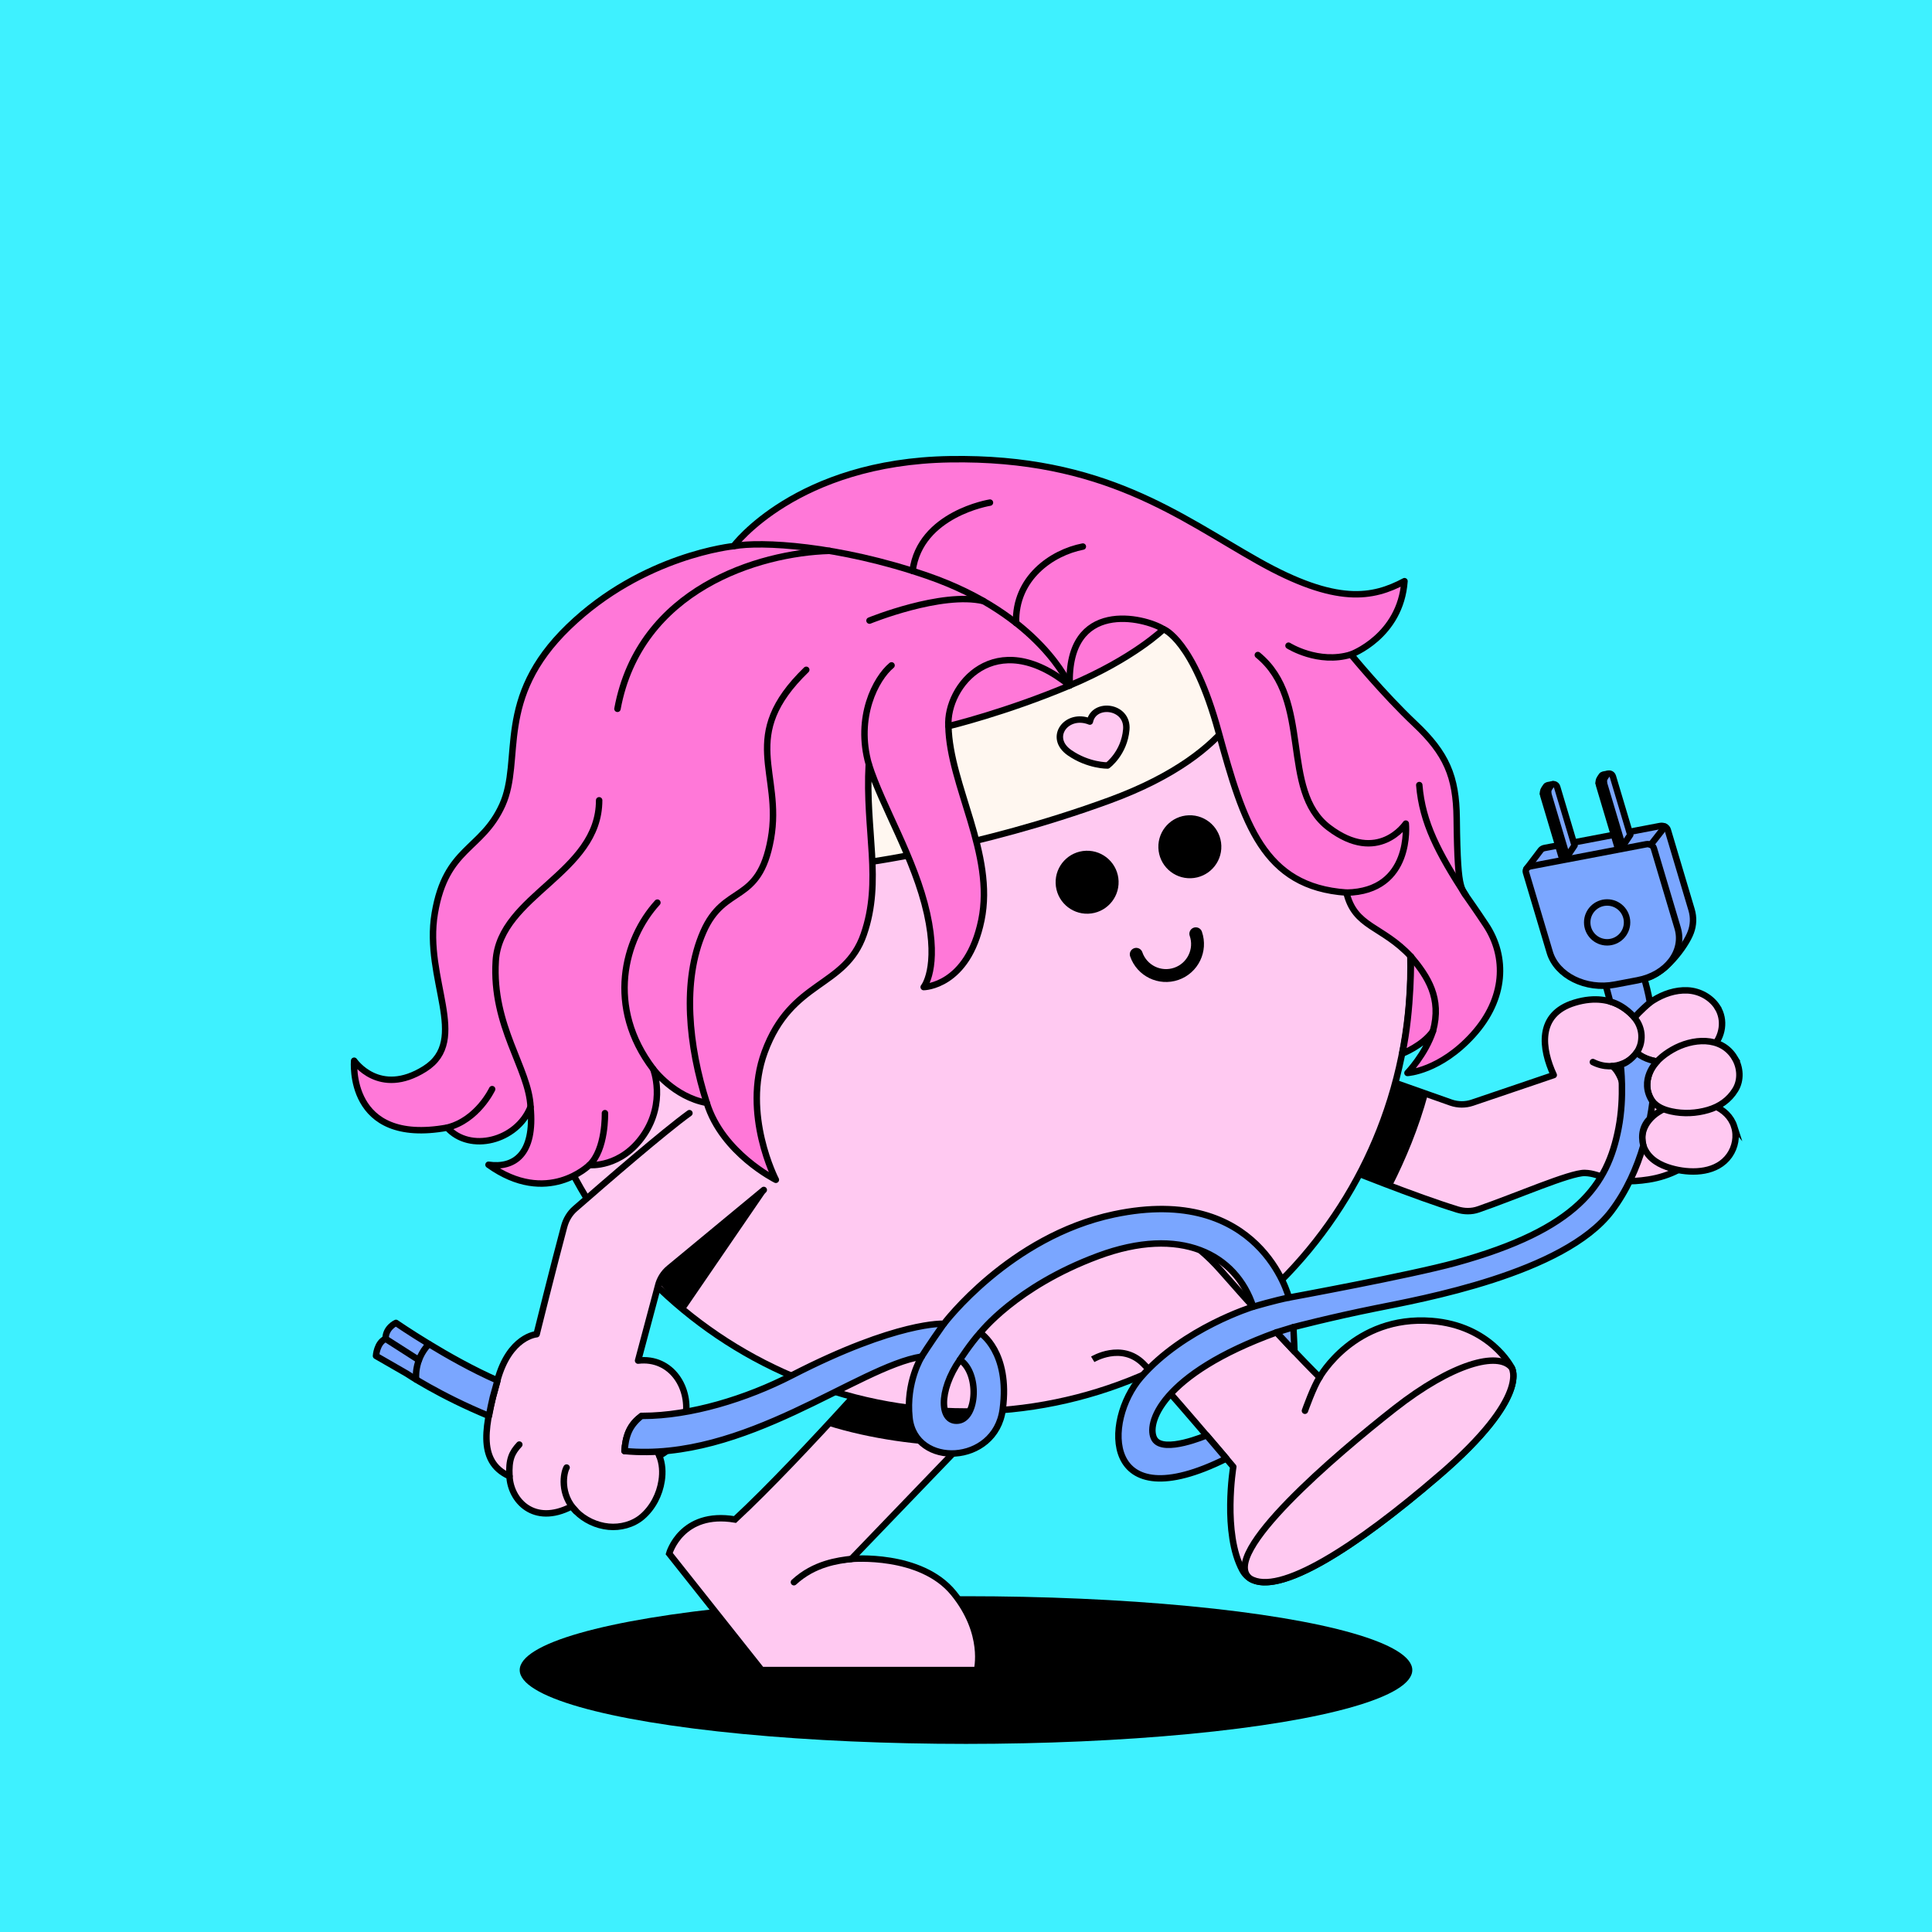 <?xml version="1.0" encoding="UTF-8"?>
<svg xmlns="http://www.w3.org/2000/svg" viewBox="0 0 600 600">
<rect x="0" y="0" width="600" height="600" fill="#333333" stroke="none"/>
<svg id="uuid-b5df70f2-f26b-4cc4-9992-c02ca3e1ffe7" data-name="BACKGROUND" xmlns="http://www.w3.org/2000/svg" viewBox="0 0 600 600"><defs><style>
      .uuid-b49e1da8-89ab-4517-8063-4eac3fbcc068 {
        fill: #3ef1ff;
      }
    </style></defs><rect class="uuid-b49e1da8-89ab-4517-8063-4eac3fbcc068" x="-1" y="-1" width="602" height="602"/></svg>
<svg id="uuid-dbde9422-7524-4caa-9aef-973de947a85a" data-name="BACKGROUND" xmlns="http://www.w3.org/2000/svg" viewBox="0 0 600 600"><defs><style>
      .uuid-00b29d56-32db-44bc-b865-b505689ce7f2, .uuid-bc0c1d1d-f35d-4801-ab0a-7ed1f6579806 {
        fill: #fff;
      }

      .uuid-721045bb-6a0a-43b1-bbbb-700680bef5ac, .uuid-8bce232e-cf9f-4930-aa41-bc826f060c10, .uuid-bc0c1d1d-f35d-4801-ab0a-7ed1f6579806, .uuid-7a18d1de-3b5c-43f4-b300-729f0a8ada13, .uuid-9a9b3e9a-3b64-462c-a5b9-1ed4fe14cc54, .uuid-49737ab1-df19-44de-9973-63511c143097, .uuid-f441cade-332c-4c12-ac30-b324c1b26b62 {
        stroke: #000;
        stroke-width: 2px;
      }

      .uuid-721045bb-6a0a-43b1-bbbb-700680bef5ac, .uuid-8bce232e-cf9f-4930-aa41-bc826f060c10, .uuid-bc0c1d1d-f35d-4801-ab0a-7ed1f6579806, .uuid-49737ab1-df19-44de-9973-63511c143097 {
        stroke-miterlimit: 10;
      }

      .uuid-721045bb-6a0a-43b1-bbbb-700680bef5ac, .uuid-8bce232e-cf9f-4930-aa41-bc826f060c10, .uuid-7a18d1de-3b5c-43f4-b300-729f0a8ada13, .uuid-f441cade-332c-4c12-ac30-b324c1b26b62 {
        fill: #ffc9f1;
      }

      .uuid-8bce232e-cf9f-4930-aa41-bc826f060c10, .uuid-bc0c1d1d-f35d-4801-ab0a-7ed1f6579806, .uuid-7a18d1de-3b5c-43f4-b300-729f0a8ada13, .uuid-9a9b3e9a-3b64-462c-a5b9-1ed4fe14cc54, .uuid-49737ab1-df19-44de-9973-63511c143097 {
        stroke-linecap: round;
      }

      .uuid-7a18d1de-3b5c-43f4-b300-729f0a8ada13, .uuid-9a9b3e9a-3b64-462c-a5b9-1ed4fe14cc54, .uuid-f441cade-332c-4c12-ac30-b324c1b26b62 {
        stroke-linejoin: round;
      }

      .uuid-9a9b3e9a-3b64-462c-a5b9-1ed4fe14cc54 {
        fill: none;
      }

      .uuid-49737ab1-df19-44de-9973-63511c143097 {
        fill: #a07bff;
      }
    </style></defs><path class="uuid-7a18d1de-3b5c-43f4-b300-729f0a8ada13" d="m409.81,359.6c9.2,3.77,29.89,12.05,42.79,16.03,2.11.65,4.41.69,6.5-.04,11.79-4.08,28.47-11.39,33.03-11.32,5.25.08,7.8,3.93,19.88,2.04,13.36-2.1,22.43-11.99,20.93-23.3-4.21-43.28-25.18-26.79-25.18-26.79,0,0-5.84-8.75-18.76-4.82-11.83,3.6-10.2,14.44-6.47,22.47l-25.29,8.58c-2.14.72-4.45.71-6.59-.02l-35.7-12.61"/><path class="uuid-8bce232e-cf9f-4930-aa41-bc826f060c10" d="m533.36,312.82c2.5,3.94,1.62,9.14-1.57,12.4-2.47,2.53-5.88,3.88-9.32,4.4-2.8.43-5.7.42-8.49-.08-2.14-.39-4.29-1.1-5.79-2.75-1.66-1.83-2.27-4.46-1.98-6.87.51-4.17,3.84-7.14,7.22-9.26,3.17-1.98,6.86-3.26,10.64-3.09,3.8.18,7.36,2.19,9.3,5.24Z"/><path class="uuid-8bce232e-cf9f-4930-aa41-bc826f060c10" d="m538.57,349.84c.97,3.03.32,6.43-1.5,9.01-3.77,5.33-11.17,5.65-16.96,4.27-3.31-.79-6.69-2.21-8.67-5.13-3.13-4.61-.82-9.79,3.48-12.56,2.58-1.66,5.61-2.67,8.63-3.14,5.73-.89,13.1,1.51,15.03,7.56Z"/><path class="uuid-8bce232e-cf9f-4930-aa41-bc826f060c10" d="m538.71,328.53c1.8,2.99,2.06,6.89.22,9.9-1.95,3.2-4.94,5.25-8.49,6.28-3.66,1.07-7.64,1.27-11.4.44-2.25-.5-4.53-1.38-5.96-3.28-1.86-2.47-1.89-5.68-.85-8.49,1.2-3.24,4.17-5.69,7.09-7.37,6.15-3.56,15.21-4.43,19.39,2.52Z"/><path class="uuid-8bce232e-cf9f-4930-aa41-bc826f060c10" d="m501.85,311.68s9.27,3.84,7.77,12.02c-1.04,5.68-8.17,9.55-14.94,6.13"/><path class="uuid-9a9b3e9a-3b64-462c-a5b9-1ed4fe14cc54" d="m500.67,331.08c2.41,1.63,5.11,8.04,3.4,14.42"/><path d="m443.44,339.88c-2.88,10.58-6.94,20.23-11.17,28.59-10.17-3.78-21.16-9.53-27-11.93l11.83-26.02,26.35,9.36Z"/><ellipse cx="300" cy="518.65" rx="138.6" ry="22.93"/><path class="uuid-721045bb-6a0a-43b1-bbbb-700680bef5ac" d="m319.36,427.14c-1.16,1.05-54.95,57-54.95,57,0,0,21.51-1.95,31.74,10.62,10.23,12.57,7.26,23.89,7.26,23.89h-66.9s-28.69-36.17-28.69-36.17c0,0,3.74-13.4,20.44-10.59,20.9-19.38,55.52-59.13,55.52-59.13l35.59,14.38Z"/><path d="m283.78,412.76l31.28,12.64-3.24,9.5c-2.93,3.03-9.76,10.12-13.64,14.14-11.92,0-27.98-2.13-41.33-6.37,13.95-15.1,26.93-29.92,26.93-29.92Z"/><path class="uuid-721045bb-6a0a-43b1-bbbb-700680bef5ac" d="m354.45,173.54l-.11.27-174.2,58.29c-11.49,20.13-18.05,43.43-18.05,68.27,0,76.2,61.77,137.98,137.97,137.98s137.98-61.77,137.98-137.98c0-56.89-34.43-105.72-83.58-126.83Z"/><path class="uuid-9a9b3e9a-3b64-462c-a5b9-1ed4fe14cc54" d="m264.41,484.14c-4.06.49-11.49,1.36-17.85,7.23"/><path class="uuid-00b29d56-32db-44bc-b865-b505689ce7f2" d="m185.17,308.14c-4.41,0-7.98-3.57-7.98-7.98,0-67.74,55.11-122.86,122.86-122.86,4.41,0,7.98,3.57,7.98,7.98s-3.57,7.98-7.98,7.98c-58.94,0-106.9,47.95-106.9,106.9,0,4.41-3.57,7.98-7.98,7.98Z"/><path d="m203.75,397.46l34.2-27.46-24.86,36.3c-6.73-5.1-3.66-2.61-9.34-8.83Z"/><path class="uuid-f441cade-332c-4c12-ac30-b324c1b26b62" d="m323.72,387.31c19.14-13.4,39.15-11.3,55.52,7.36,19.6,22.35,30.57,33.06,30.57,33.06,0,0,10.74-19.34,34.77-17.5,18.26,1.4,24.84,14.43,24.84,14.43,0,0,6.21,8.82-22.45,33.5-28.66,24.68-54.93,40.92-61.14,29.46-6.21-11.46-2.82-32.1-2.82-32.1,0,0-22.02-26.09-27.94-32.01-6.79-6.79-15.71-1.36-15.71-1.36"/><path class="uuid-721045bb-6a0a-43b1-bbbb-700680bef5ac" d="m446.97,458.17c-25.89,22.29-49.82,37.69-58.79,32.02-9.77-7.44,26.84-38.54,44.88-52.7,18.04-14.16,32.17-17.82,36.36-12.81,0,0,6.21,8.82-22.45,33.5Z"/><path class="uuid-9a9b3e9a-3b64-462c-a5b9-1ed4fe14cc54" d="m409.81,427.74c-1.89,2.86-4.55,10.38-4.55,10.38"/><ellipse class="uuid-bc0c1d1d-f35d-4801-ab0a-7ed1f6579806" cx="269.41" cy="209.07" rx="94.9" ry="26.25" transform="translate(-52.5 96.54) rotate(-18.55)"/><ellipse class="uuid-49737ab1-df19-44de-9973-63511c143097" cx="269.41" cy="209.07" rx="71.19" ry="13.32" transform="translate(-52.5 96.54) rotate(-18.55)"/><g><path class="uuid-7a18d1de-3b5c-43f4-b300-729f0a8ada13" d="m214.11,345.7c-8.05,5.83-25.34,20.79-35.52,29.67-1.67,1.45-2.82,3.41-3.39,5.55-3.14,11.67-8.55,33.44-8.55,33.44,0,0-8.42.58-12.19,14.35-3.64,13.3-6.64,25.06,3.77,29.75.35,7.47,7.51,15.45,19.2,9.41.14-.06,1.32,1.32,1.44,1.45,2.64,2.7,6.36,4.45,10.13,4.81,3.65.36,7.61-.67,10.43-3.08,3.29-2.81,5.4-6.94,6.05-11.2.4-2.61.26-5.31-.75-7.78,0,0,6.2-2.51,8.05-11.34,1.99-9.49-4.22-19.42-14.62-18.18l6.17-23.11c.51-2.2,1.74-4.16,3.49-5.59l29.38-24.3"/><path class="uuid-9a9b3e9a-3b64-462c-a5b9-1ed4fe14cc54" d="m204.73,452.06c-1.37-3.47-5.39-7.08-9-6.88"/><path class="uuid-9a9b3e9a-3b64-462c-a5b9-1ed4fe14cc54" d="m178.86,469.3c-5.16-5.27-3.82-11.97-2.9-13.54"/><path class="uuid-9a9b3e9a-3b64-462c-a5b9-1ed4fe14cc54" d="m158.22,458.45c-.27-5.22.73-7.32,3.06-9.83"/><path class="uuid-9a9b3e9a-3b64-462c-a5b9-1ed4fe14cc54" d="m193.93,450.63c.14-2.07.48-4.16,1.32-6.06.85-1.95,2.36-3.88,4.31-4.85"/></g></svg>
<svg id="uuid-1cc09208-f3e2-41e0-bf45-a113ad3f9612" data-name="BODY" xmlns="http://www.w3.org/2000/svg" viewBox="0 0 600 600"><defs><style>
      .uuid-b1fb9c84-9278-4c3a-8295-76e21ab76bac {
        fill: none;
        stroke: #000;
        stroke-linecap: round;
        stroke-miterlimit: 10;
        stroke-width: 4px;
      }
    </style></defs><circle cx="369.54" cy="262.94" r="9.78" transform="translate(-8.58 12.49) rotate(-1.91)"/><path class="uuid-b1fb9c84-9278-4c3a-8295-76e21ab76bac" d="m352.87,296.37c1.76,5.11,7.33,7.82,12.44,6.06,5.11-1.76,7.82-7.33,6.06-12.44"/><circle cx="337.63" cy="273.96" r="9.78" transform="translate(-8.96 11.43) rotate(-1.91)"/></svg>
<svg id="uuid-450fdecb-733e-48b4-b0a4-0ab574031883" data-name="BODY" xmlns="http://www.w3.org/2000/svg" viewBox="0 0 600 600"><defs><style>
      .uuid-068101b7-7fbf-4e92-86bc-660a3f256797 {
        fill: #7aa6ff;
      }

      .uuid-068101b7-7fbf-4e92-86bc-660a3f256797, .uuid-8211c350-dcfc-4db5-8deb-9ae37e4bdaf2 {
        stroke: #000;
        stroke-linecap: round;
        stroke-linejoin: round;
        stroke-width: 2px;
      }

      .uuid-8211c350-dcfc-4db5-8deb-9ae37e4bdaf2 {
        fill: none;
      }
    </style></defs><g id="uuid-646dc1e2-07ae-409b-aec3-9c03ac390205" data-name="uuid-f5c00d25-8460-49cf-b64c-50f57d72c6be"><g id="uuid-9a962497-8755-4ac0-b66c-d171e128c02a" data-name="uuid-8849d8e3-d3e6-4da8-a11f-9a3bbb4f63ac"><g><g><g><path class="uuid-068101b7-7fbf-4e92-86bc-660a3f256797" d="m153.02,434.09c.3-1.14.97-3.55,1.49-5.37-.02,0-.04-.02-.05-.02-15.17-6.61-31.48-17.86-31.48-17.86,0,0-3.24,1.42-3.24,4.92-2.76,1.28-2.97,5.33-2.97,5.33l9.54,5.49s9.98,6.74,25.53,13.16c.37-1.92.89-4.49,1.19-5.65h0Z"/><path class="uuid-068101b7-7fbf-4e92-86bc-660a3f256797" d="m514.62,329.65s-3.89-.54-6.34-2.76c0,0-2.14,3.07-4.98,3.77,0,0,1.29,9.75-.66,19.77-3.39,17.48-12.68,31.31-50.54,41.73-14.33,3.94-51.82,10.82-51.82,10.82,0,0-8.89-35.45-54.32-25.85-32.4,6.84-52.82,33.98-52.82,33.98,0,0-14.34-.9-47.25,16.03-14.09,7.25-31.44,12.57-46.32,12.58-.12,0-.25,0-.37,0-1.3,1.04-2.85,2.57-3.8,4.57-.96,2.01-1.32,4.44-1.44,6.35,37.3,3.55,72.47-26.25,92.29-29.35,0,0-4.98,7.83-3.79,19.04,1.65,15.61,26.64,14.68,28.94-2.63,2.38-17.9-6.99-23.76-6.99-23.76,0,0,11.02-14.36,36.61-23.87,25.58-9.51,42.8-.63,48.16,15.74,0,0-21.58,6.61-34.88,21.92-11.73,13.51-12.16,44.54,26.56,25.23l-6.14-7.21s-13.39,5.75-16.17,1.2c-2.78-4.55,1.87-20.14,37.89-33.18l5.57,5.95s-.14-4.31-.34-7.55c0,0,11.46-3.02,25.48-5.85,14.02-2.83,58.58-10.77,73.28-30.19,4.81-6.35,7.92-13.54,9.93-20.33-.85-3.45-.09-6.28,2.03-8.45.35-1.84.62-3.6.83-5.25-4.47-6.74,1.39-12.45,1.39-12.45h0Zm-216.94,111.53c-5.8.81-6.44-9.03.43-18.88,6.13,4.04,5.36,18.07-.43,18.88Z"/></g><path class="uuid-068101b7-7fbf-4e92-86bc-660a3f256797" d="m286.23,421.29s2.05-3.32,6.89-10.18"/><path class="uuid-068101b7-7fbf-4e92-86bc-660a3f256797" d="m304.38,413.94c-2.9,3.17-6.27,8.36-6.27,8.36"/><path class="uuid-068101b7-7fbf-4e92-86bc-660a3f256797" d="m389.15,405.82s7.3-2.13,11.11-2.83"/><line class="uuid-8211c350-dcfc-4db5-8deb-9ae37e4bdaf2" x1="396.43" y1="413.77" x2="401.66" y2="412.17"/><path class="uuid-068101b7-7fbf-4e92-86bc-660a3f256797" d="m133.19,417.4c-4.76,5.04-3.95,11.03-3.95,11.03"/><line class="uuid-8211c350-dcfc-4db5-8deb-9ae37e4bdaf2" x1="119.73" y1="415.76" x2="130.09" y2="422.39"/><g><path class="uuid-068101b7-7fbf-4e92-86bc-660a3f256797" d="m500.03,311.03s-1.76-7.04-2.91-9.74l12.07-2.02s2.26,6.34,3.21,12.07c0,0-3.49,2.96-4.78,4.7,0,0-2.95-3.76-7.58-5.01h0Z"/><path class="uuid-068101b7-7fbf-4e92-86bc-660a3f256797" d="m479.68,263.35l35.88-6.83c1.06-.2,2.12.33,2.37,1.18l7.4,24.82c.71,2.39.59,4.78-.22,6.97-1.65,4.47-8.33,13.26-14.38,14.41l-4.86-3.8c-9.02,1.72-18.08-2.77-20.24-10.03l-11.57-20.23c1.24-1.63,4.15-5.46,4.42-5.81.26-.33.68-.59,1.2-.68h0Z"/><path class="uuid-068101b7-7fbf-4e92-86bc-660a3f256797" d="m475.35,269.02l35.88-6.83c1.06-.2,2.12.33,2.37,1.18l7.4,24.82c2.16,7.25-3.39,14.52-12.41,16.24l-7.06,1.34c-9.02,1.72-18.08-2.77-20.24-10.03l-7.4-24.82c-.25-.85.4-1.7,1.46-1.9Z"/><g><path class="uuid-068101b7-7fbf-4e92-86bc-660a3f256797" d="m486.66,266.05l-1.61.31-5.75-19.27c-.22-.74-.12-1.5.27-2.08l.52-.77c.14-.21.34-.33.55-.38.52-.11,1.13-.22,1.62-.31l4.39,22.5h0Z"/><path class="uuid-068101b7-7fbf-4e92-86bc-660a3f256797" d="m489,262.54l-2.35,3.51-5.75-19.27c-.22-.74-.12-1.5.27-2.08l.52-.77c.48-.71,1.64-.42,1.9.48l5.41,18.13h0Z"/><line class="uuid-8211c350-dcfc-4db5-8deb-9ae37e4bdaf2" x1="479.2" y1="246.52" x2="480.74" y2="246.23"/></g><g><path class="uuid-068101b7-7fbf-4e92-86bc-660a3f256797" d="m503.95,262.76l-1.61.31-5.75-19.27c-.22-.74-.12-1.5.27-2.08l.52-.77c.14-.21.34-.33.55-.38.52-.11,1.13-.22,1.62-.31l4.39,22.5h0Z"/><path class="uuid-068101b7-7fbf-4e92-86bc-660a3f256797" d="m506.3,259.25l-2.35,3.51-5.75-19.27c-.22-.74-.12-1.5.27-2.08l.52-.77c.48-.71,1.64-.42,1.9.48l5.41,18.13h0Z"/><line class="uuid-8211c350-dcfc-4db5-8deb-9ae37e4bdaf2" x1="496.49" y1="243.23" x2="498.04" y2="242.93"/></g><line class="uuid-8211c350-dcfc-4db5-8deb-9ae37e4bdaf2" x1="517.06" y1="256.72" x2="512.65" y2="262.36"/></g></g><circle class="uuid-068101b7-7fbf-4e92-86bc-660a3f256797" cx="499.11" cy="286.46" r="6.19"/></g></g></g></svg>
<svg id="uuid-3a22222a-91dc-4434-a149-49d55022cbcf" data-name="BODY" xmlns="http://www.w3.org/2000/svg" viewBox="0 0 600 600"><defs><style>
      .uuid-81b9137b-6e77-4105-992a-21a6bf7dc6a9 {
        fill: #ff78d8;
      }

      .uuid-81b9137b-6e77-4105-992a-21a6bf7dc6a9, .uuid-dea7dc62-0969-4776-9594-8652b65f45ad, .uuid-8e15d984-f7ee-4776-b0a0-64c6f2a9e680, .uuid-5ac0a83f-ec38-4ce8-901c-84c045b3027e {
        stroke: #000;
        stroke-linecap: round;
        stroke-linejoin: round;
        stroke-width: 2px;
      }

      .uuid-dea7dc62-0969-4776-9594-8652b65f45ad {
        fill: #fff7f0;
      }

      .uuid-8e15d984-f7ee-4776-b0a0-64c6f2a9e680 {
        fill: #ffc9f1;
      }

      .uuid-5ac0a83f-ec38-4ce8-901c-84c045b3027e {
        fill: none;
      }
    </style></defs><g id="uuid-0b894ece-50c7-46f6-887d-6da90b41c0b7" data-name="uuid-a79c3b85-ceb5-4869-af4e-3ef8c358c94a"><g><path class="uuid-dea7dc62-0969-4776-9594-8652b65f45ad" d="m266.47,268.22s36.84-4.53,78.13-19.67c41.29-15.14,43.72-36.8,43.72-36.8l-21.86-22.35s-13.97,11.49-47.77,23.5c-33.8,12.01-56.27,15.91-56.27,15.91l4.05,39.41h0Z"/><path class="uuid-81b9137b-6e77-4105-992a-21a6bf7dc6a9" d="m418.14,277.2c2.62,10.88,11.01,10.17,20.02,19.85,0,0,.3,16.32-2.68,30.16,0,0,6.41-2.49,9.54-6.99-2.35,7.23-7.92,13-7.92,13,0,0,10.12-.56,20.32-11.82,10.2-11.27,10.62-24.26,4.05-34.18-6.57-9.92-7.12-9.78-7.82-12.43-.7-2.65-1.12-7.68-1.26-20.68-.14-12.99-3.21-20.12-12.99-29.34-9.78-9.22-19.84-21.51-19.84-21.51,0,0,15.37-5.59,16.62-22.77-9.78,5.17-20.98,7.57-45.44-6.22-24.47-13.79-47.96-32.43-95.72-31.65-47.77.78-67.18,26.99-67.18,26.99,0,0-28.13,2.72-51.25,25.05-23.12,22.33-14.18,41.16-20.59,55.34-6.41,14.17-17.48,13.01-20.97,33.59-3.5,20.58,11.07,39.42-3.11,48.35-14.17,8.93-21.94-2.52-21.94-2.52,0,0-2.36,26.47,28.91,20.78,6.96,7.82,21.61,4.26,25.87-6.4,1.42,14.78-5.16,19.07-13.05,17.93,18.26,13.08,31.33.09,31.33.09,0,0,9.82.98,16.85-9.3,7.03-10.27,2.97-20.52,2.97-20.52,0,0,6.4,8.67,16.63,10.52,4.83,15.64,21.46,23.88,21.46,23.88,0,0-10.57-20.38-3.48-39.66,8.31-22.6,24.94-19.76,30.77-36.53,5.83-16.77.43-32.12,1.56-52.88,4.12,13.08,14.29,29.28,18.09,46.34s-1.03,22.88-1.03,22.88c0,0,13.65-.14,17.91-20.75,4.26-20.61-9.81-41.79-10.23-60.27,0,0,17.77-4.26,37.67-12.65,19.9-8.39,29.14-17.48,29.14-17.48,0,0,9.24,3.27,17.06,31.84,7.82,28.57,13.95,48.18,39.74,49.96h0Z"/><g><path class="uuid-5ac0a83f-ec38-4ce8-901c-84c045b3027e" d="m183.05,361.82c5.14-4.86,4.82-16.12,4.82-16.12"/><path class="uuid-5ac0a83f-ec38-4ce8-901c-84c045b3027e" d="m138.9,350.19c9.44-2.34,13.94-11.95,13.94-11.95"/><path class="uuid-5ac0a83f-ec38-4ce8-901c-84c045b3027e" d="m164.77,343.8c-.49-12.04-12.07-25-10.81-45.4,1.26-20.4,32.11-27.19,32.11-49.86"/><path class="uuid-5ac0a83f-ec38-4ce8-901c-84c045b3027e" d="m202.86,332c-14.65-19.23-9.07-40.31,1.3-51.68"/><path class="uuid-5ac0a83f-ec38-4ce8-901c-84c045b3027e" d="m219.49,342.52c-5.63-17.59-7.73-37.87-1.1-53.06,6.63-15.19,17.29-8.24,21.01-28.92,3.72-20.68-10.34-31.83,10.99-52.52"/><path class="uuid-5ac0a83f-ec38-4ce8-901c-84c045b3027e" d="m269.81,237.34c-4.12-14.55,2.11-26.58,7.07-30.7"/><path class="uuid-5ac0a83f-ec38-4ce8-901c-84c045b3027e" d="m294.54,225.54c-.78-12.46,14.5-31.41,37.67-12.65-.89-27.03,23.19-21.23,29.14-17.48"/><path class="uuid-5ac0a83f-ec38-4ce8-901c-84c045b3027e" d="m332.21,212.89s-9.38-22.08-44.31-34.1c-27.53-9.48-51.73-10.75-60.05-9.17"/><path class="uuid-5ac0a83f-ec38-4ce8-901c-84c045b3027e" d="m283.41,177.3c2.32-17.76,24.03-21.21,24.03-21.21"/><path class="uuid-5ac0a83f-ec38-4ce8-901c-84c045b3027e" d="m315.55,193.47c-.38-13.96,11.11-21.86,20.74-23.73"/><path class="uuid-5ac0a83f-ec38-4ce8-901c-84c045b3027e" d="m257.62,171.07c-22.01.62-58.98,11.83-65.86,49.06"/><path class="uuid-5ac0a83f-ec38-4ce8-901c-84c045b3027e" d="m305.44,186.67c-13.07-3.06-35.41,6.06-35.41,6.06"/><path class="uuid-5ac0a83f-ec38-4ce8-901c-84c045b3027e" d="m390.63,203.42c17.2,14.07,6.68,41.93,22.03,53.59,15.35,11.66,23.92-1.23,23.92-1.23,0,0,2.2,21.1-18.44,21.43"/><path class="uuid-5ac0a83f-ec38-4ce8-901c-84c045b3027e" d="m455.14,277.94c-8.47-13.12-13.42-22.43-14.37-34.13"/><path class="uuid-5ac0a83f-ec38-4ce8-901c-84c045b3027e" d="m438.16,297.05c5.26,6.27,9.65,12.93,6.86,23.17"/><path class="uuid-5ac0a83f-ec38-4ce8-901c-84c045b3027e" d="m419.57,203.26c-10.17,3.12-19.41-2.74-19.41-2.74"/></g><path class="uuid-8e15d984-f7ee-4776-b0a0-64c6f2a9e680" d="m343.96,237.73s5.18-3.78,5.82-11.16c.64-7.39-10.03-8.7-11.31-2.48-7.2-2.9-13.15,4.95-6.29,9.69,5.84,4.04,11.78,3.95,11.78,3.95Z"/></g></g></svg>
</svg>